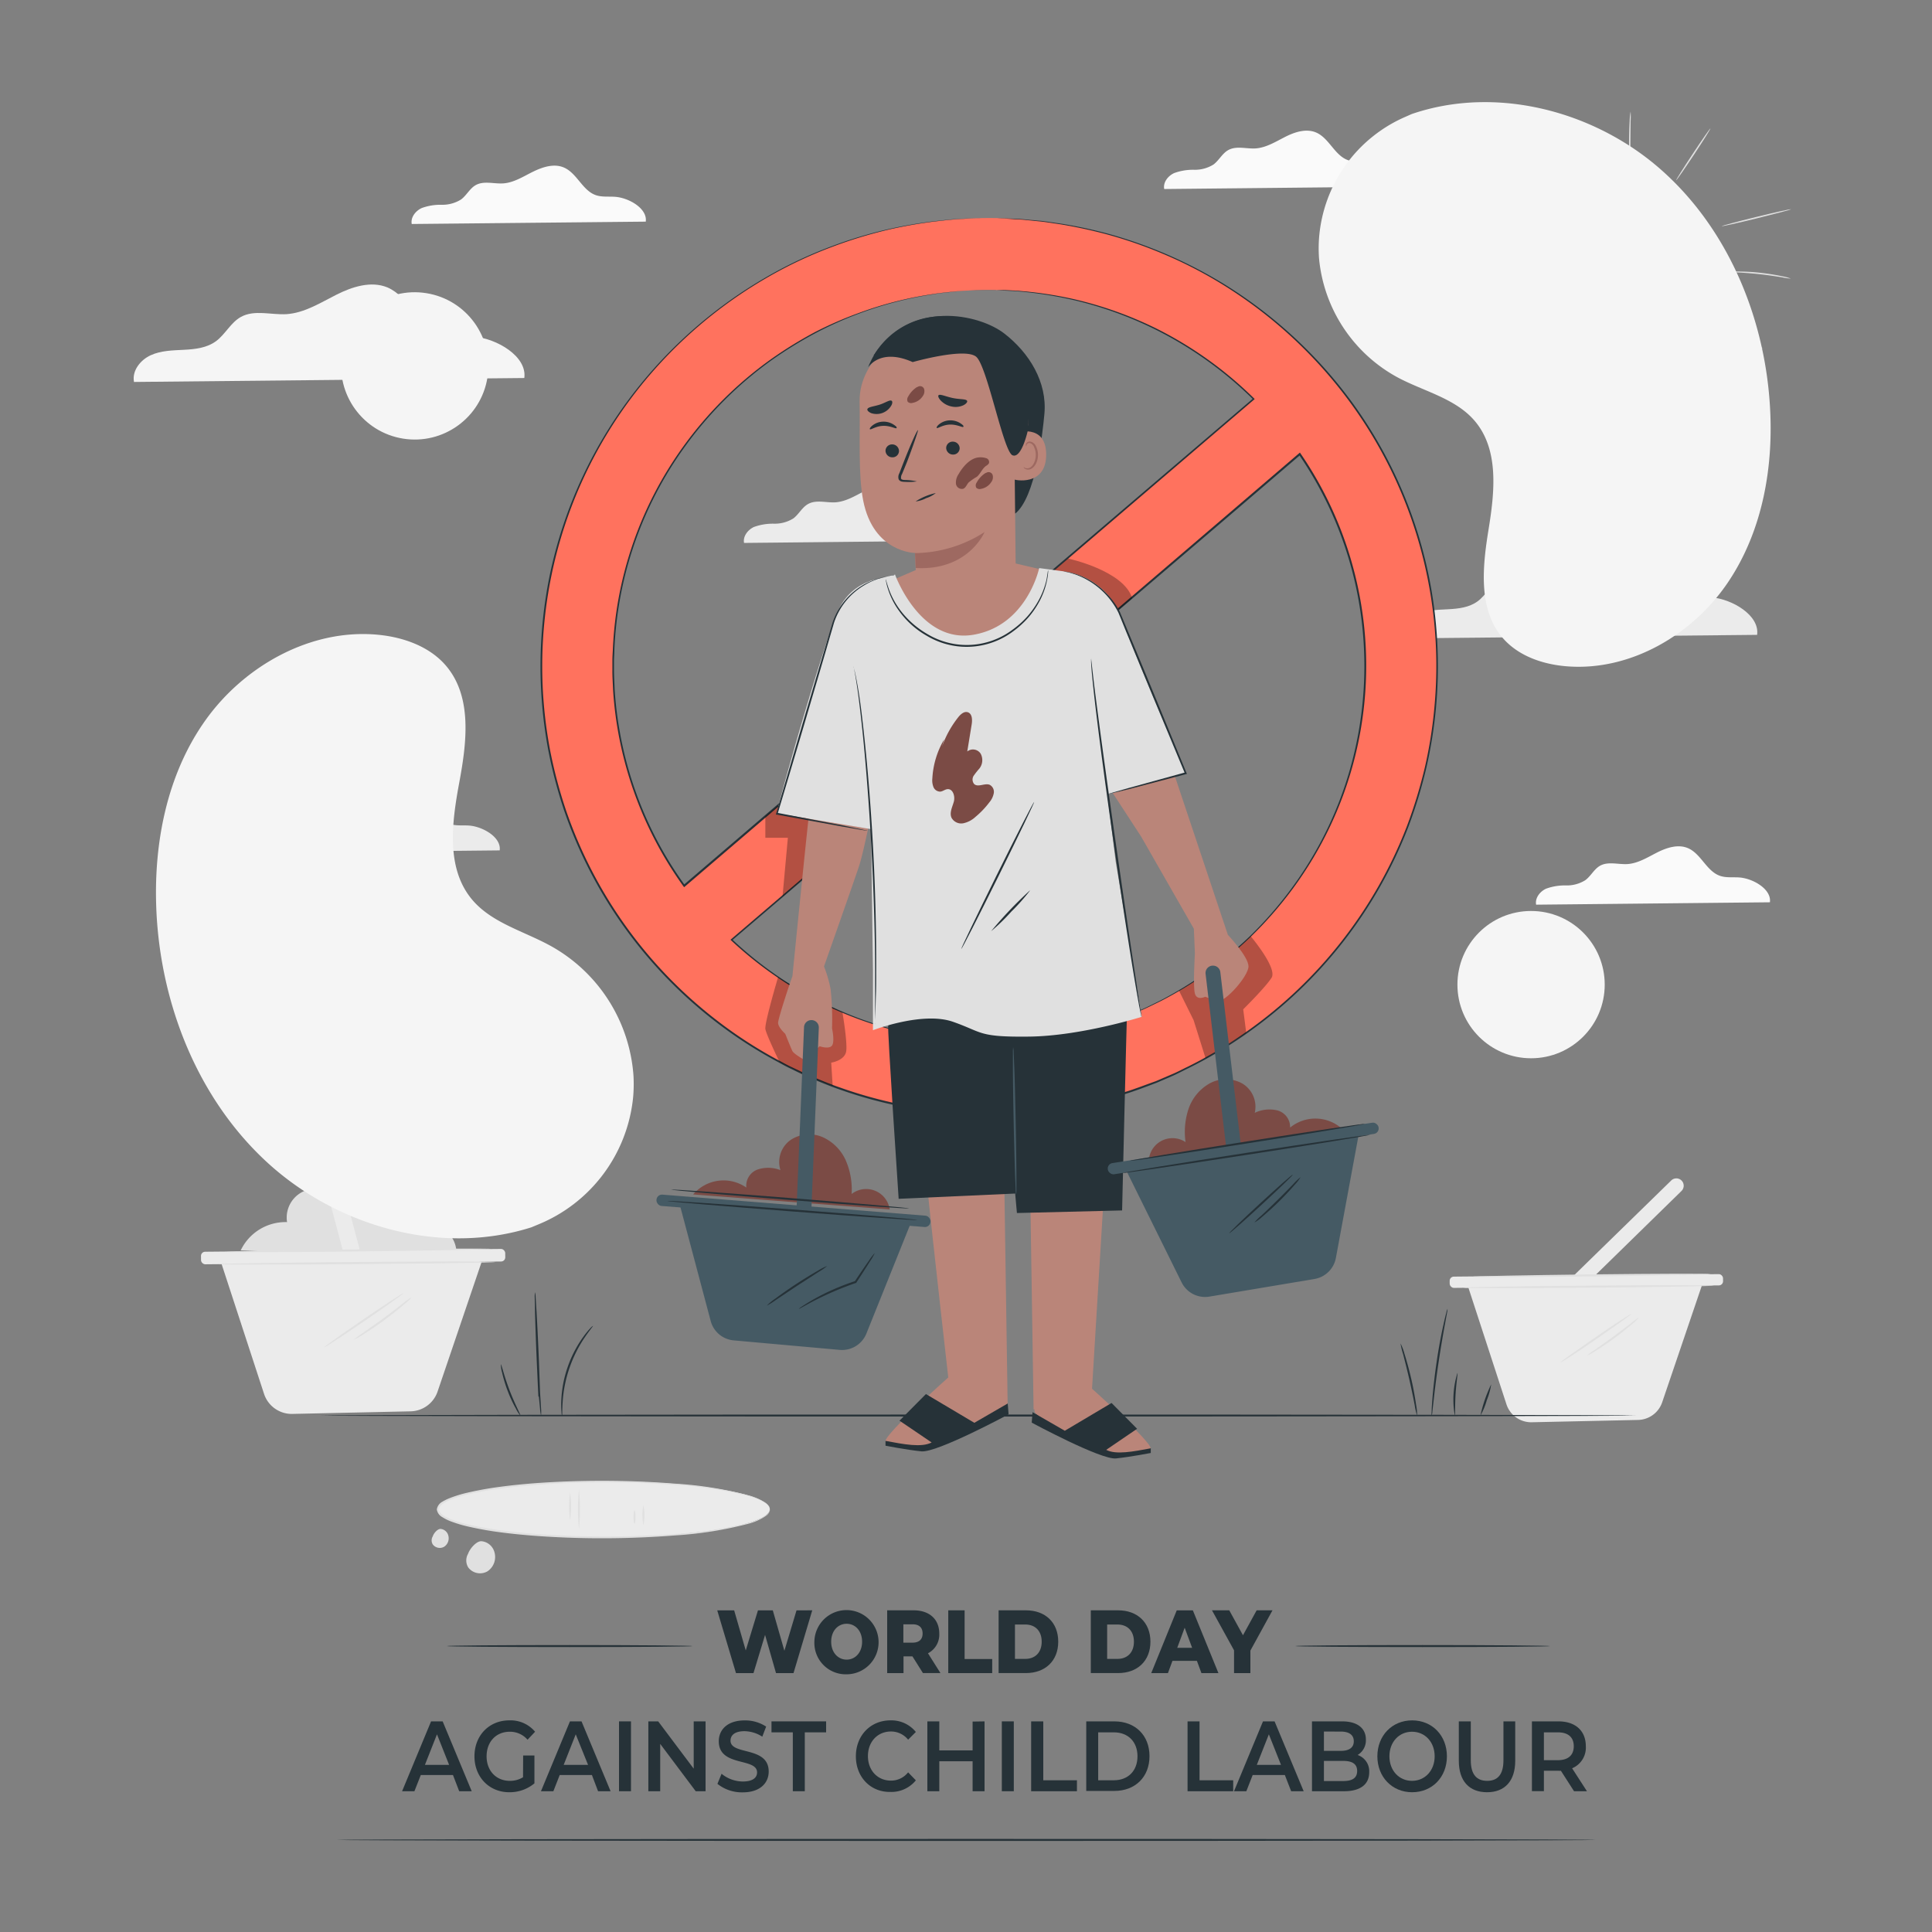 <svg xmlns="http://www.w3.org/2000/svg" viewBox="0 0 500 500"><rect x="0" y="0" width="500" height="500" fill="#808080" stroke="none"/><g id="background-complete"><circle cx="421.81" cy="69.87" r="18.45" style="fill:#ebebeb"></circle><path d="M419.19,111.13a72.76,72.76,0,0,1-.2-7.61,72.6,72.6,0,0,1,.2-7.61c.1,0,.19,3.4.19,7.61S419.29,111.13,419.19,111.13Z" style="fill:#e0e0e0"></path><path d="M408.55,91.62c.1,0-1.64,3.23-3.87,7.1s-4.12,7-4.21,6.9,1.64-3.23,3.87-7.1S408.46,91.56,408.55,91.62Z" style="fill:#e0e0e0"></path><path d="M397.64,84.82a40.08,40.08,0,0,1-4.31,3.68,41.8,41.8,0,0,1-4.55,3.37,41.32,41.32,0,0,1,4.31-3.68A44.18,44.18,0,0,1,397.64,84.82Z" style="fill:#e0e0e0"></path><path d="M437.59,103.63a11.21,11.21,0,0,1-.48-1.87c-.27-1.16-.65-2.76-1.12-4.52s-.95-3.33-1.3-4.46a11.65,11.65,0,0,1-.52-1.87,8.4,8.4,0,0,1,.78,1.78c.42,1.12.94,2.69,1.42,4.45s.81,3.38,1,4.56A8.88,8.88,0,0,1,437.59,103.63Z" style="fill:#e0e0e0"></path><path d="M456.31,90.35a64.43,64.43,0,0,1-5.46-4.51,65.35,65.35,0,0,1-5.2-4.8,62.63,62.63,0,0,1,5.46,4.51A65.35,65.35,0,0,1,456.31,90.35Z" style="fill:#e0e0e0"></path><path d="M463.47,72.1a14.18,14.18,0,0,1-2.22-.32c-1.37-.22-3.26-.52-5.36-.76s-4-.38-5.38-.47a14.93,14.93,0,0,1-2.24-.19,11.09,11.09,0,0,1,2.25-.08,50.8,50.8,0,0,1,5.42.36c2.11.24,4,.58,5.36.87A11,11,0,0,1,463.47,72.1Z" style="fill:#e0e0e0"></path><path d="M463.5,54.16c0,.1-4,1.16-8.92,2.37s-9,2.1-9,2,4-1.17,8.92-2.38S463.47,54.05,463.5,54.16Z" style="fill:#e0e0e0"></path><path d="M442.65,33.25c.09.06-1.82,3.11-4.27,6.81s-4.5,6.65-4.59,6.59,1.82-3.1,4.27-6.81S442.56,33.19,442.65,33.25Z" style="fill:#e0e0e0"></path><path d="M422,28.88a18.2,18.2,0,0,1,0,2.53c0,1.57-.05,3.72-.05,6.11s0,4.54.07,6.1a20.4,20.4,0,0,1,0,2.53,15.11,15.11,0,0,1-.26-2.52c-.09-1.56-.17-3.72-.17-6.11s.07-4.55.16-6.12A14.77,14.77,0,0,1,422,28.88Z" style="fill:#e0e0e0"></path><path d="M406.29,48.4c-.09.05-2-3-4.34-6.73s-4.1-6.88-4-6.94,2,3,4.34,6.73S406.38,48.34,406.29,48.4Z" style="fill:#e0e0e0"></path><path d="M396.93,56.35a9.38,9.38,0,0,1-2-.31c-1.2-.25-2.85-.65-4.64-1.18s-3.4-1.09-4.54-1.53a9.13,9.13,0,0,1-1.82-.8,11.35,11.35,0,0,1,1.91.54c1.16.38,2.77.89,4.56,1.41s3.41,1,4.59,1.29A11.66,11.66,0,0,1,396.93,56.35Z" style="fill:#e0e0e0"></path><path d="M392.84,70.53a48.74,48.74,0,0,1-5.89.76,45,45,0,0,1-5.92.37,46.11,46.11,0,0,1,5.88-.76A45.16,45.16,0,0,1,392.84,70.53Z" style="fill:#e0e0e0"></path><path d="M440.44,332.7l-10.26,30.19a6.75,6.75,0,0,1-6.26,4.59l-27.48.6a6.75,6.75,0,0,1-6.58-4.67L380,333.18S427.36,330,440.44,332.7Z" style="fill:#ebebeb"></path><path d="M399.13,338.08l2.57,2.86,33.41-32.66a1.91,1.91,0,0,0,.14-2.69l0,0a1.9,1.9,0,0,0-2.68-.14Z" style="fill:#ebebeb"></path><rect x="375.18" y="330.03" width="70.75" height="2.92" rx="1.08" transform="translate(824.21 659.13) rotate(179.46)" style="fill:#ebebeb"></rect><path d="M378.71,333.26c0-.15,14.5-.39,32.39-.54s32.41-.15,32.41,0-14.5.38-32.4.53S378.71,333.4,378.71,333.26Z" style="fill:#e0e0e0"></path><path d="M381,330.42c0-.14,13.8-.41,30.83-.61s30.84-.23,30.85-.08-13.81.41-30.84.6S381,330.57,381,330.42Z" style="fill:#e0e0e0"></path><path d="M422.26,340c.08.12-4,3-9.07,6.52s-9.28,6.21-9.37,6.09,4-3,9.08-6.52S422.18,339.87,422.26,340Z" style="fill:#e0e0e0"></path><path d="M424.17,340.94a10.24,10.24,0,0,1-1.76,1.71c-1.15,1-2.77,2.32-4.64,3.69s-3.62,2.53-4.91,3.32a10.48,10.48,0,0,1-2.16,1.17,12.71,12.71,0,0,1,2-1.48c1.24-.86,2.94-2.06,4.8-3.43s3.51-2.63,4.71-3.55A12.43,12.43,0,0,1,424.17,340.94Z" style="fill:#e0e0e0"></path><path d="M62.29,323.61a12.85,12.85,0,0,1,12-7.33,7.47,7.47,0,0,1,11.13-7.63,7.21,7.21,0,0,1,14.08,1.89,6.07,6.07,0,0,1,9.35,6.54,7.44,7.44,0,0,1,9.09,8.9" style="fill:#e0e0e0"></path><path d="M124.66,326.54l-11.42,33.61a7.54,7.54,0,0,1-7,5.1l-30.58.67a7.54,7.54,0,0,1-7.33-5.2l-11-33.65S110.1,323.52,124.66,326.54Z" style="fill:#ebebeb"></path><path d="M92.61,338.23l4.18-.93L83.43,287.05a2.11,2.11,0,0,0-2.53-1.6h0A2.12,2.12,0,0,0,79.25,288Z" style="fill:#ebebeb"></path><rect x="52.03" y="323.57" width="78.74" height="3.25" rx="1.08" transform="translate(185.85 649.53) rotate(179.46)" style="fill:#ebebeb"></rect><path d="M56,327.16c0-.14,16.15-.4,36.06-.56s36.06-.19,36.06,0-16.14.39-36.06.56S56,327.3,56,327.16Z" style="fill:#e0e0e0"></path><path d="M58.51,324c0-.15,15.37-.44,34.32-.65s34.32-.27,34.33-.13-15.36.44-34.32.65S58.52,324.15,58.51,324Z" style="fill:#e0e0e0"></path><path d="M104.43,334.66c.08.11-4.45,3.35-10.12,7.23s-10.32,6.92-10.4,6.8,4.44-3.35,10.11-7.23S104.34,334.54,104.43,334.66Z" style="fill:#e0e0e0"></path><path d="M106.55,335.71a11.9,11.9,0,0,1-2,1.89c-1.27,1.11-3.08,2.58-5.16,4.1s-4,2.82-5.46,3.7a13,13,0,0,1-2.39,1.32,16.61,16.61,0,0,1,2.19-1.63c1.38-1,3.28-2.29,5.35-3.81s3.91-2.93,5.24-4A16.55,16.55,0,0,1,106.55,335.71Z" style="fill:#e0e0e0"></path><ellipse cx="156.26" cy="390.59" rx="42.97" ry="7.23" style="fill:#ebebeb"></ellipse><path d="M199.23,390.59s0-.16-.12-.44a2.59,2.59,0,0,0-.84-1,15,15,0,0,0-4.72-2,101.78,101.78,0,0,0-18.85-2.86,248.4,248.4,0,0,0-28.31-.45c-5.32.23-10.91.61-16.65,1.37a83.9,83.9,0,0,0-8.69,1.55,32.16,32.16,0,0,0-4.29,1.31,12.45,12.45,0,0,0-2,1,2.26,2.26,0,0,0-1.2,1.56,2.29,2.29,0,0,0,1.2,1.57,12.34,12.34,0,0,0,2,1,34.71,34.71,0,0,0,4.29,1.31c2.91.69,5.82,1.16,8.69,1.55,5.75.76,11.34,1.14,16.66,1.37a248.36,248.36,0,0,0,28.31-.45,102.65,102.65,0,0,0,18.85-2.86,15,15,0,0,0,4.72-2,2.54,2.54,0,0,0,.84-1c.1-.28.1-.44.12-.44a1.23,1.23,0,0,1-.07.46,2.53,2.53,0,0,1-.82,1.08,14.45,14.45,0,0,1-4.73,2.14,98.87,98.87,0,0,1-18.88,3,242.37,242.37,0,0,1-28.35.56c-5.34-.22-10.94-.59-16.71-1.34a88.36,88.36,0,0,1-8.75-1.56,34.66,34.66,0,0,1-4.36-1.33,12,12,0,0,1-2.09-1.05,2.71,2.71,0,0,1-1.43-2,2.76,2.76,0,0,1,1.43-2,12.72,12.72,0,0,1,2.09-1,31.77,31.77,0,0,1,4.37-1.33,88.69,88.69,0,0,1,8.74-1.56c5.77-.76,11.37-1.13,16.71-1.34a242.37,242.37,0,0,1,28.35.56,97.81,97.81,0,0,1,18.87,3,14.42,14.42,0,0,1,4.74,2.14,2.53,2.53,0,0,1,.82,1.08A1.19,1.19,0,0,1,199.23,390.59Z" style="fill:#e0e0e0"></path><path d="M147.54,393.37a24.3,24.3,0,0,1,0-7.09,24.3,24.3,0,0,1,0,7.09Z" style="fill:#e0e0e0"></path><path d="M149.84,395.67a49.76,49.76,0,0,1,0-10.16,49.76,49.76,0,0,1,0,10.16Z" style="fill:#e0e0e0"></path><path d="M164.22,394.33c-.14,0-.26-.77-.26-1.72s.12-1.73.26-1.73.26.77.26,1.73S164.36,394.33,164.22,394.33Z" style="fill:#e0e0e0"></path><path d="M166.52,394.72a13,13,0,0,1,0-5.18,13,13,0,0,1,0,5.18Z" style="fill:#e0e0e0"></path><path d="M114,395.68c-.72,0-1.7,1-2,1.93a2,2,0,0,0,0,2.08,2.26,2.26,0,0,0,3,.57,2.63,2.63,0,0,0,1-2.94A2.27,2.27,0,0,0,114,395.68Z" style="fill:#e0e0e0"></path><path d="M124.55,398.86c-1.22,0-2.88,1.77-3.43,3.29a3.44,3.44,0,0,0,.08,3.53,3.83,3.83,0,0,0,5,.95,4.46,4.46,0,0,0,1.74-5A3.84,3.84,0,0,0,124.55,398.86Z" style="fill:#e0e0e0"></path><path d="M167.12,57.36c.47-3.37-4.28-6.13-7.85-6.42-1.7-.14-3.47.12-5.08-.44-3.49-1.22-4.88-5.73-8.29-7.16-2.55-1.08-5.48-.12-8,1.12s-4.91,2.81-7.67,3c-2.4.16-5-.73-7.1.44-1.57.87-2.38,2.68-3.83,3.74a9.17,9.17,0,0,1-5,1.36,13.93,13.93,0,0,0-5.15.84c-1.6.73-2.92,2.41-2.59,4.13Z" style="fill:#fafafa"></path><path d="M361.8,48.3c.47-3.36-4.28-6.13-7.85-6.41-1.7-.14-3.46.12-5.08-.44-3.49-1.22-4.88-5.73-8.29-7.17-2.55-1.07-5.48-.12-7.95,1.13s-4.91,2.8-7.67,3c-2.39.15-5-.74-7.1.44-1.56.87-2.38,2.67-3.83,3.74a9.08,9.08,0,0,1-5,1.35,14.14,14.14,0,0,0-5.15.85c-1.6.72-2.92,2.41-2.58,4.13Z" style="fill:#fafafa"></path><path d="M458.05,233.51c.46-3.36-4.29-6.13-7.85-6.42-1.71-.13-3.47.13-5.08-.43-3.5-1.22-4.89-5.73-8.3-7.17-2.54-1.07-5.48-.12-7.95,1.13s-4.9,2.8-7.66,3c-2.4.15-5-.74-7.11.43-1.56.88-2.38,2.68-3.82,3.74a9,9,0,0,1-5,1.36,14.14,14.14,0,0,0-5.15.84c-1.6.73-2.91,2.42-2.58,4.14Z" style="fill:#fafafa"></path><path d="M129.32,220.08c.46-3.36-4.29-6.13-7.85-6.42-1.7-.13-3.47.13-5.08-.43-3.49-1.22-4.89-5.73-8.3-7.17-2.54-1.07-5.47-.12-7.94,1.13s-4.91,2.8-7.67,3c-2.4.15-5-.74-7.11.43-1.56.88-2.38,2.68-3.82,3.74a9.08,9.08,0,0,1-5,1.36,14.19,14.19,0,0,0-5.16.84c-1.59.73-2.91,2.42-2.58,4.14Z" style="fill:#ebebeb"></path><path d="M253.07,139.89c.46-3.36-4.28-6.13-7.85-6.41-1.7-.14-3.47.12-5.08-.44-3.49-1.22-4.89-5.73-8.29-7.17-2.55-1.07-5.48-.12-7.95,1.13s-4.91,2.8-7.67,3c-2.4.15-5-.74-7.1.44-1.57.87-2.39,2.67-3.83,3.74a9.08,9.08,0,0,1-5,1.35,14.44,14.44,0,0,0-5.16.84c-1.59.73-2.91,2.42-2.58,4.14Z" style="fill:#ebebeb"></path><path d="M454.74,164.3c.7-5.09-6.49-9.28-11.9-9.72-2.57-.2-5.25.19-7.69-.66-5.29-1.84-7.4-8.68-12.56-10.85-3.86-1.63-8.3-.18-12,1.7s-7.43,4.25-11.61,4.52c-3.64.23-7.58-1.11-10.76.66-2.37,1.32-3.61,4.05-5.8,5.66s-4.92,1.91-7.57,2.06-5.4.17-7.81,1.27-4.41,3.66-3.91,6.27Z" style="fill:#ebebeb"></path><path d="M135.69,97.83c.77-5.62-7.15-10.24-13.11-10.72-2.84-.22-5.79.21-8.48-.73-5.83-2-8.16-9.56-13.84-12C96,72.63,91.11,74.22,87,76.3s-8.2,4.68-12.81,5c-4,.25-8.35-1.23-11.86.73-2.61,1.45-4,4.46-6.39,6.24s-5.42,2.11-8.35,2.26-5.94.19-8.6,1.41-4.87,4-4.31,6.91Z" style="fill:#f5f5f5"></path></g><g id="background-simple"><path d="M137.52,317.63l1.63-.68A39.8,39.8,0,0,0,163.85,284a38.32,38.32,0,0,0,.09-5.67A41.77,41.77,0,0,0,142.87,245c-7.09-4-15.62-6.06-20.78-12.29-6.7-8.1-5.15-19.88-3.24-30.15s3.43-22.05-3.31-30.13c-4.22-5.06-11-7.49-17.55-8.14-17.45-1.74-34.77,8-44.82,22.11s-13.5,32.11-12.69,49.42C41.61,260,51.2,284.4,69.25,300.92S114.17,325.05,137.52,317.63Z" style="fill:#f5f5f5"></path><path d="M365.33,29.52l-1.51.67A37.3,37.3,0,0,0,341.37,61.6a36.34,36.34,0,0,0,0,5.32,39.16,39.16,0,0,0,20.46,30.82c6.73,3.56,14.77,5.36,19.73,11.08,6.46,7.46,5.25,18.53,3.68,28.19s-2.75,20.75,3.74,28.18c4.07,4.65,10.43,6.79,16.62,7.26,16.4,1.26,32.43-8.19,41.55-21.67s12-30.39,10.85-46.6c-1.57-22.7-11.08-45.34-28.34-60.45S387.07,22.06,365.33,29.52Z" style="fill:#f5f5f5"></path><circle cx="396.24" cy="254.82" r="19.06" style="fill:#f5f5f5"></circle><circle cx="107.33" cy="94.69" r="19.06" transform="translate(-3.22 185.6) rotate(-80.85)" style="fill:#f5f5f5"></circle></g><g id="Floor"><path d="M423.3,366.34c0,.14-76.15.26-170.06.26s-170.08-.12-170.08-.26,76.13-.26,170.08-.26S423.3,366.19,423.3,366.34Z" style="fill:#263238"></path></g><g id="Texts"><path d="M210.21,416.75,205.36,433h-4.53L198,423.11,195,433h-4.53l-4.85-16.24H190l3,10.37,3.16-10.37H200l3,10.46,3.14-10.46Z" style="fill:#263238"></path><path d="M210.76,424.87a8.31,8.31,0,1,1,8.31,8.44A8.13,8.13,0,0,1,210.76,424.87Zm12.35,0c0-2.81-1.77-4.64-4-4.64s-4,1.83-4,4.64,1.78,4.64,4,4.64S223.11,427.68,223.11,424.87Z" style="fill:#263238"></path><path d="M236.14,428.67h-2.31V433H229.6V416.75h6.84c4.08,0,6.64,2.3,6.64,6a5.42,5.42,0,0,1-2.92,5.12l3.22,5.11h-4.53Zm0-8.3h-2.35v4.75h2.35c1.76,0,2.63-.88,2.63-2.36S237.94,420.37,236.18,420.37Z" style="fill:#263238"></path><path d="M245.41,416.75h4.23v12.6h7.14V433H245.41Z" style="fill:#263238"></path><path d="M258.44,416.75h7.07c5,0,8.36,3.13,8.36,8.12s-3.4,8.12-8.36,8.12h-7.07Zm6.9,12.57c2.55,0,4.25-1.64,4.25-4.45s-1.7-4.45-4.25-4.45h-2.67v8.9Z" style="fill:#263238"></path><path d="M282.3,416.75h7.08c4.95,0,8.35,3.13,8.35,8.12s-3.4,8.12-8.35,8.12H282.3Zm6.9,12.57c2.55,0,4.26-1.64,4.26-4.45s-1.71-4.45-4.26-4.45h-2.67v8.9Z" style="fill:#263238"></path><path d="M309.76,429.83h-6.33L302.26,433h-4.32l6.6-16.24h4.17L315.33,433h-4.4Zm-1.24-3.38-1.93-5.2-1.92,5.2Z" style="fill:#263238"></path><path d="M323.6,427.17V433h-4.23V427.1l-5.71-10.35h4.47l3.55,6.45,3.54-6.45h4.1Z" style="fill:#263238"></path><path d="M117.23,459.38H108.9l-1.65,4.19h-3.19l7.5-18.08h3l7.52,18.08h-3.24Zm-1-2.63-3.14-7.91-3.12,7.91Z" style="fill:#263238"></path><path d="M135.39,454.32h2.92v7.21a10,10,0,0,1-6.52,2.3c-5.16,0-9-3.9-9-9.3s3.81-9.3,9-9.3a8.28,8.28,0,0,1,6.69,2.94l-1.95,2.07a6,6,0,0,0-4.6-2.07c-3.55,0-6,2.61-6,6.36s2.49,6.35,6,6.35a6.36,6.36,0,0,0,3.43-.93Z" style="fill:#263238"></path><path d="M153.19,459.38h-8.34l-1.64,4.19H140l7.5-18.08h3l7.52,18.08h-3.24Zm-1-2.63L149,448.84l-3.12,7.91Z" style="fill:#263238"></path><path d="M160.2,445.49h3.1v18.08h-3.1Z" style="fill:#263238"></path><path d="M182.6,445.49v18.08h-2.55l-9.19-12.25v12.25h-3.07V445.49h2.55l9.19,12.24V445.49Z" style="fill:#263238"></path><path d="M185.67,461.66l1.07-2.61a8.78,8.78,0,0,0,5.5,2c2.59,0,3.69-1,3.69-2.35,0-3.9-9.91-1.35-9.91-8.06,0-2.92,2.15-5.4,6.72-5.4a9.93,9.93,0,0,1,5.54,1.6l-1,2.61a8.71,8.71,0,0,0-4.6-1.42c-2.57,0-3.62,1.08-3.62,2.45,0,3.85,9.88,1.34,9.88,8,0,2.9-2.16,5.38-6.73,5.38A10.17,10.17,0,0,1,185.67,461.66Z" style="fill:#263238"></path><path d="M205.18,448.33h-5.52v-2.84H213.8v2.84h-5.52v15.24h-3.1Z" style="fill:#263238"></path><path d="M221.5,454.53c0-5.4,3.81-9.3,8.93-9.3a8.14,8.14,0,0,1,6.59,3l-2,2a5.65,5.65,0,0,0-4.45-2.12c-3.45,0-5.95,2.64-5.95,6.36s2.5,6.35,5.95,6.35a5.6,5.6,0,0,0,4.45-2.14l2,2.07a8.15,8.15,0,0,1-6.61,3C225.31,463.83,221.5,459.93,221.5,454.53Z" style="fill:#263238"></path><path d="M254.8,445.49v18.08h-3.09v-7.75h-8.62v7.75H240V445.49h3.09V453h8.62v-7.46Z" style="fill:#263238"></path><path d="M259.27,445.49h3.1v18.08h-3.1Z" style="fill:#263238"></path><path d="M266.86,445.49H270v15.24h8.71v2.84H266.86Z" style="fill:#263238"></path><path d="M281.12,445.49h7.28c5.4,0,9.09,3.61,9.09,9s-3.69,9-9.09,9h-7.28Zm7.14,15.24c3.71,0,6.12-2.46,6.12-6.2s-2.41-6.2-6.12-6.2h-4.05v12.4Z" style="fill:#263238"></path><path d="M307.34,445.49h3.1v15.24h8.71v2.84H307.34Z" style="fill:#263238"></path><path d="M332.52,459.38h-8.33l-1.64,4.19h-3.19l7.5-18.08h3l7.53,18.08h-3.24Zm-1-2.63-3.14-7.91-3.12,7.91Z" style="fill:#263238"></path><path d="M354.35,458.66c0,3.1-2.24,4.91-6.53,4.91h-8.28V445.49h7.81c4,0,6.14,1.83,6.14,4.7a4.41,4.41,0,0,1-2.14,4A4.43,4.43,0,0,1,354.35,458.66Zm-11.72-10.54v5H347c2.15,0,3.36-.83,3.36-2.48s-1.21-2.51-3.36-2.51Zm8.6,10.2c0-1.8-1.26-2.6-3.6-2.6h-5v5.21h5C350,460.93,351.23,460.13,351.23,458.32Z" style="fill:#263238"></path><path d="M356.46,454.53c0-5.35,3.81-9.3,9-9.3s9,3.92,9,9.3-3.81,9.3-9,9.3S356.46,459.87,356.46,454.53Zm14.83,0c0-3.7-2.5-6.36-5.86-6.36s-5.85,2.66-5.85,6.36,2.5,6.35,5.85,6.35S371.29,458.22,371.29,454.53Z" style="fill:#263238"></path><path d="M377.54,455.69v-10.2h3.1v10.07c0,3.72,1.55,5.32,4.24,5.32s4.21-1.6,4.21-5.32V445.49h3.05v10.2c0,5.27-2.74,8.14-7.29,8.14S377.54,461,377.54,455.69Z" style="fill:#263238"></path><path d="M407.36,463.57l-3.4-5.3a4.57,4.57,0,0,1-.64,0h-3.76v5.27h-3.1V445.49h6.86c4.38,0,7.09,2.42,7.09,6.43a5.79,5.79,0,0,1-3.55,5.71l3.84,5.94Zm-4.18-15.24h-3.62v7.2h3.62c2.71,0,4.11-1.34,4.11-3.61S405.89,448.33,403.18,448.33Z" style="fill:#263238"></path><path d="M179.28,426c0,.15-14.25.26-31.83.26s-31.84-.11-31.84-.26,14.25-.26,31.84-.26S179.28,425.87,179.28,426Z" style="fill:#263238"></path><path d="M401.17,426c0,.15-14.79.26-33,.26s-33-.11-33-.26,14.79-.26,33-.26S401.17,425.87,401.17,426Z" style="fill:#263238"></path><path d="M412.94,476.17c0,.14-73,.26-162.93.26s-162.95-.12-162.95-.26,72.94-.26,163-.26S412.94,476,412.94,476.17Z" style="fill:#263238"></path></g><g id="Symbol"><path d="M258.11,56.45a115.94,115.94,0,1,0,113.81,118A116.08,116.08,0,0,0,258.11,56.45Zm-.34,18.61a97,97,0,0,1,66.68,28.19l-147.39,126A97.28,97.28,0,0,1,257.77,75.06Zm-3.53,194.62a96.91,96.91,0,0,1-64.9-26.46l147-125.68a97.28,97.28,0,0,1-82.13,152.14Z" style="fill:#FF725E"></path><path d="M258.11,56.45a115.94,115.94,0,1,0,113.81,118A116.08,116.08,0,0,0,258.11,56.45Zm-.34,18.61a97,97,0,0,1,66.68,28.19l-147.39,126A97.28,97.28,0,0,1,257.77,75.06Zm-3.53,194.62a96.91,96.91,0,0,1-64.9-26.46l147-125.68a97.28,97.28,0,0,1-82.13,152.14Z" style="fill:none"></path><path d="M254.24,269.68l1.07,0,3.16,0c1.38,0,3.1-.17,5.13-.28,1-.06,2.1-.22,3.26-.34s2.41-.25,3.71-.49a94.76,94.76,0,0,0,18.67-4.81l2.7-1c.9-.36,1.81-.77,2.74-1.17,1.87-.76,3.71-1.73,5.64-2.67a100.78,100.78,0,0,0,11.6-7.07,104.35,104.35,0,0,0,11.54-9.55,100.48,100.48,0,0,0,10.69-12.27,96.63,96.63,0,0,0,15.61-32.34A97.62,97.62,0,0,0,352,157.77a96.47,96.47,0,0,0-15.81-40.08l.38,0-19.85,17L189.46,243.36v-.27a97.37,97.37,0,0,0,45.72,24.25,106.14,106.14,0,0,0,14.08,2.07l3.7.19,1.27.08-1.27,0c-.83,0-2.08-.06-3.7-.15a100.4,100.4,0,0,1-14.13-2,97.76,97.76,0,0,1-21.32-7.32,98.76,98.76,0,0,1-24.61-16.86l-.15-.14.16-.14L316.35,134.31l19.85-17,.22-.18.16.23a96.91,96.91,0,0,1,15.88,40.3,97.07,97.07,0,0,1-18,72.48,99.81,99.81,0,0,1-10.77,12.3,104,104,0,0,1-11.6,9.57,99.84,99.84,0,0,1-11.66,7.06c-1.94.93-3.79,1.9-5.67,2.66-.93.39-1.84.8-2.75,1.17l-2.7,1a94.3,94.3,0,0,1-18.74,4.75c-1.31.23-2.55.35-3.72.47s-2.26.27-3.27.31c-2,.1-3.75.25-5.14.24h-3.16C254.6,269.7,254.24,269.68,254.24,269.68Z" style="fill:#263238"></path><path d="M257.77,75.06l-1.09,0-3.19,0c-1.4,0-3.14.18-5.19.29-1,.07-2.13.23-3.3.35l-1.83.2c-.62.08-1.26.2-1.92.31a95,95,0,0,0-18.88,4.93,97.37,97.37,0,0,0-11.18,5,106.06,106.06,0,0,0-11.7,7.22,98.43,98.43,0,0,0-22.28,22.29A96.54,96.54,0,0,0,159,168.23c0,.84-.07,1.69-.1,2.54v2.57c0,1.71.12,3.43.18,5.16a95.43,95.43,0,0,0,1.24,10.42,96.76,96.76,0,0,0,16.91,40.16l-.38,0,20-17.12L324.33,103.1v.28a98.92,98.92,0,0,0-25-17.95,97.74,97.74,0,0,0-21.89-7.87,105,105,0,0,0-14.57-2.21l-3.83-.2-1.3-.09s.44,0,1.3,0,2.16.06,3.84.15a102.22,102.22,0,0,1,14.6,2.11,97.93,97.93,0,0,1,22,7.81,98.93,98.93,0,0,1,25.09,18l.14.15-.15.13L197.26,212.32l-20,17.11-.21.18-.17-.22a97.65,97.65,0,0,1-18.22-50.86c-.06-1.74-.2-3.47-.17-5.19,0-.86,0-1.72,0-2.57s.07-1.71.11-2.56a96.86,96.86,0,0,1,18.31-52.76,98.76,98.76,0,0,1,22.42-22.34A107.36,107.36,0,0,1,211,85.9,99.21,99.21,0,0,1,222.27,81a94.59,94.59,0,0,1,18.95-4.86c.66-.1,1.3-.22,1.93-.29l1.83-.2c1.18-.11,2.28-.26,3.31-.32,2.05-.1,3.79-.24,5.2-.24h4.28Z" style="fill:#263238"></path><path d="M258.11,56.45s.63,0,1.87.06l2.32.09c.92,0,2,.07,3.2.2l4.05.37c1.49.17,3.1.43,4.86.68a118.81,118.81,0,0,1,12,2.54,116.72,116.72,0,0,1,30.72,13.34,117.62,117.62,0,0,1,32.5,30A115.92,115.92,0,0,1,370.51,153a117.3,117.3,0,0,1-1.32,45.49A122.76,122.76,0,0,1,364.48,214,116.67,116.67,0,0,1,323,267.22a114.5,114.5,0,0,1-15.41,9.21c-1.37.65-2.7,1.38-4.1,2l-4.18,1.8c-2.85,1.07-5.7,2.18-8.64,3.06a112.77,112.77,0,0,1-18.05,4.11,115.38,115.38,0,0,1-37.39-.67,113.8,113.8,0,0,1-17.89-4.76c-2.91-1-5.72-2.2-8.53-3.37l-4.11-2c-1.39-.63-2.69-1.41-4-2.1a115.29,115.29,0,0,1-15.07-9.76A116.78,116.78,0,0,1,146.08,210a123.23,123.23,0,0,1-4.14-15.61,117.72,117.72,0,0,1,.33-45.52A115.9,115.9,0,0,1,165,100.41a117.79,117.79,0,0,1,33.57-28.84A111.56,111.56,0,0,1,215,63.82a113.31,113.31,0,0,1,14.67-4.46,120.75,120.75,0,0,1,12.06-2.11c1.77-.18,3.39-.38,4.89-.5l4.06-.22c1.21-.09,2.28-.09,3.2-.08h4.2s-.64,0-1.88,0l-2.32,0c-.92,0-2,0-3.2.11l-4.05.25c-1.49.13-3.12.34-4.88.53a120.81,120.81,0,0,0-12,2.14,117.2,117.2,0,0,0-14.63,4.5,111.36,111.36,0,0,0-16.45,7.78,117.38,117.38,0,0,0-33.42,28.81A115.63,115.63,0,0,0,142.7,149a116.79,116.79,0,0,0-.3,45.34,121.79,121.79,0,0,0,4.14,15.54,116.31,116.31,0,0,0,39.38,54.5,114.37,114.37,0,0,0,15,9.72c1.33.69,2.63,1.46,4,2.09l4.1,1.94c2.8,1.17,5.59,2.38,8.49,3.36a113.88,113.88,0,0,0,17.81,4.74,115.14,115.14,0,0,0,37.23.67,111.68,111.68,0,0,0,18-4.1c2.93-.87,5.77-2,8.6-3l4.17-1.79c1.4-.58,2.72-1.31,4.08-1.95a113.84,113.84,0,0,0,15.34-9.16,116.3,116.3,0,0,0,41.33-53,125.09,125.09,0,0,0,4.7-15.38,116,116,0,0,0,2.45-15.46,114.69,114.69,0,0,0-1.11-29.86A115.54,115.54,0,0,0,349.31,104,117.38,117.38,0,0,0,317,74a111.71,111.71,0,0,0-16.16-8.37,114.82,114.82,0,0,0-14.46-5c-4.45-1.18-8.45-2-11.95-2.58-1.76-.25-3.37-.52-4.86-.7l-4-.4c-1.21-.14-2.27-.18-3.19-.22L260,56.56C258.74,56.5,258.11,56.45,258.11,56.45Z" style="fill:#263238"></path><g style="opacity:0.3"><path d="M276.39,144.54s14.42,3.09,16.62,10.27l-8.31,7.11L267.65,152Z"></path></g><g style="opacity:0.3"><polygon points="198.07 211.28 198.07 216.81 203.9 216.81 202.52 231.96 213.19 222.84 213.19 210.7 202.3 207.66 198.07 211.28"></polygon></g><g style="opacity:0.3"><path d="M323.66,242.27s7,8.28,5.42,10.77-7.34,8.17-7.34,8.17l.78,6.06L312,273.87l-3.1-9.86-3.78-7.63A98.34,98.34,0,0,0,323.66,242.27Z"></path></g><g style="opacity:0.3"><path d="M201.37,252.88s-3.55,11.93-3.29,13.44,3.65,8.49,3.65,8.49a144.74,144.74,0,0,0,13.76,6.2l-.37-6s3.63-.53,3.9-3.1-1-9.91-1-9.91S207.66,256.83,201.37,252.88Z"></path></g></g><g id="Plants"><path d="M362.46,347.67a14,14,0,0,1,1,2.64c.53,1.66,1.18,4,1.78,6.58s1,5,1.25,6.7a13.34,13.34,0,0,1,.25,2.81,18.57,18.57,0,0,1-.62-2.75c-.33-1.71-.8-4.06-1.39-6.65s-1.18-4.9-1.62-6.59A17.47,17.47,0,0,1,362.46,347.67Z" style="fill:#263238"></path><path d="M374.62,338.73a5,5,0,0,1-.14,1.09l-.54,2.95c-.46,2.49-1.06,5.94-1.63,9.75s-1,7.3-1.27,9.81c-.14,1.17-.25,2.16-.34,3a4.48,4.48,0,0,1-.19,1.09,4.78,4.78,0,0,1,0-1.11c0-.7.07-1.73.17-3,.19-2.53.56-6,1.12-9.85s1.23-7.27,1.79-9.75c.27-1.24.51-2.24.7-2.92A4.29,4.29,0,0,1,374.62,338.73Z" style="fill:#263238"></path><path d="M134.68,366.34a7.84,7.84,0,0,1-1.15-1.76A33.45,33.45,0,0,1,131.4,360a34.8,34.8,0,0,1-1.47-4.84,7,7,0,0,1-.3-2.08c.15,0,.85,3.08,2.25,6.74S134.82,366.26,134.68,366.34Z" style="fill:#263238"></path><path d="M138.47,334.42a7.08,7.08,0,0,1,.16,1.4c.06,1,.14,2.27.24,3.8.18,3.21.4,7.65.6,12.56.12,3.35.24,6.49.34,9.16l-.44,0q0-.94-.06-1.8l.41,0c.12,2,.23,3.68.31,5a11.86,11.86,0,0,1,0,1.85,10.59,10.59,0,0,1-.27-1.83c-.12-1.28-.29-2.95-.49-4.94l.41,0q0,.85.09,1.8l-.44,0c-.13-2.67-.27-5.81-.42-9.16-.21-4.9-.36-9.35-.45-12.56,0-1.54-.05-2.82-.07-3.82A6.73,6.73,0,0,1,138.47,334.42Z" style="fill:#263238"></path><path d="M153.47,343.12c.07.06-.87,1.13-2.14,3a33.7,33.7,0,0,0-5.71,16.63c-.16,2.28-.07,3.7-.16,3.7a3.32,3.32,0,0,1-.15-1,21.77,21.77,0,0,1-.06-2.72,30,30,0,0,1,1.63-8.85,30.41,30.41,0,0,1,4.14-8,23.35,23.35,0,0,1,1.73-2.12A4,4,0,0,1,153.47,343.12Z" style="fill:#263238"></path><path d="M377.18,355.35c.15,0-.3,2.46-.48,5.48s-.06,5.49-.2,5.51a23.24,23.24,0,0,1,.68-11Z" style="fill:#263238"></path><path d="M385.92,358.26a18.25,18.25,0,0,1-1.14,4.11,17.16,17.16,0,0,1-1.63,3.94,35.06,35.06,0,0,1,2.77-8.05Z" style="fill:#263238"></path></g><g id="Character"><path d="M179.39,309.12a10.33,10.33,0,0,1,13.76-1.78,4.47,4.47,0,0,1,2.94-4.68,8.71,8.71,0,0,1,5.89.17,7,7,0,0,1,2.57-7.77,8.77,8.77,0,0,1,8.38-.76,11.91,11.91,0,0,1,6,6.12,18.87,18.87,0,0,1,1.47,8.58,6.15,6.15,0,0,1,9.85,4" style="fill:#7b4b45"></path><path d="M240.08,307.84c0,1.69,6.44,58.5,6.44,58.5l14.28-1.48-.88-58.18Z" style="fill:#ba8579"></path><polygon points="266.65 310.25 267.49 364.75 282.27 365.12 285.61 310.11 266.65 310.25" style="fill:#ba8579"></polygon><path d="M229.87,265.35c-.31.09,2.7,44.9,2.7,44.9l30.61-1.38V268.29L257.43,252Z" style="fill:#263238"></path><path d="M291.69,261.91c-.11.94-1.29,51.35-1.29,51.35l-27.22.67-4.83-53.4,17.95-2.76S291.94,259.69,291.69,261.91Z" style="fill:#263238"></path><path d="M303.34,198.73l14.43,43.2s5.34,5.65,5.34,8.17-6.15,9.46-8,8.93-3.2-1.07-3.2-1.07-2.14,1.07-2.67-.8,0-10.42,0-10.42l-.27-6.39-13.62-23.8-8.24-12.65Z" style="fill:#ba8579"></path><path d="M205.07,252.71c-.19.29-3.7,10.81-3.7,12s1.85,2.84,1.85,2.84,1.47,3.7,1.85,4.46,3.06,2.27,3.06,2.27l4-3.51s2.45.86,3.2-.19,0-4.45,0-4.45a72.92,72.92,0,0,0-.37-10.14,32.59,32.59,0,0,0-1.71-5.88s8.06-22.84,9.1-26.06S225,212.81,225,212.81s-15.35-3-15.56-2.44S205.07,252.71,205.07,252.71Z" style="fill:#ba8579"></path><path d="M232,149.68l5-2.15,25.86-1.7,7.52,1.77L265.22,163l-15.9,7.84s-11.5-3.65-11.82-4.08S232,149.68,232,149.68Z" style="fill:#ba8579"></path><path d="M270.29,107.12c.76-8.18-3.88-15.78-10.38-20.81s-24.23-9-33.82,5.67l31.16,22.08c5.64-.41,3.13,14.41,5.46,18.89C268,128.69,269.8,112.48,270.29,107.12Z" style="fill:#263238"></path><path d="M262.86,146.7l-.37-34.62,3.59-2c-.09-10.49-6.5-26.32-23.89-25-8.17-.56-19.9,7.78-19.72,18.81.16,9.09-.4,18.91.92,25.64,2.65,13.53,13.41,13.57,13.41,13.57l.73,16.64,22.8-.38Z" style="fill:#ba8579"></path><path d="M229.17,116.65a1.74,1.74,0,0,0,1.75,1.7,1.66,1.66,0,0,0,1.74-1.64,1.75,1.75,0,0,0-1.75-1.7A1.68,1.68,0,0,0,229.17,116.65Z" style="fill:#263238"></path><path d="M225.14,111.08c.22.22,1.51-.8,3.39-.87s3.29.83,3.48.59-.14-.51-.75-.92a4.74,4.74,0,0,0-2.8-.75,4.56,4.56,0,0,0-2.69,1C225.21,110.57,225,111,225.14,111.08Z" style="fill:#263238"></path><path d="M244.87,115.94a1.76,1.76,0,0,0,1.75,1.7,1.66,1.66,0,0,0,1.74-1.64,1.75,1.75,0,0,0-1.74-1.7A1.67,1.67,0,0,0,244.87,115.94Z" style="fill:#263238"></path><path d="M242.43,110.75c.23.22,1.51-.81,3.39-.87s3.29.82,3.48.59-.13-.51-.75-.93a4.81,4.81,0,0,0-2.8-.75,4.63,4.63,0,0,0-2.69,1C242.5,110.23,242.32,110.65,242.43,110.75Z" style="fill:#263238"></path><path d="M237.28,124.59a15.08,15.08,0,0,0-3.08-.37c-.48,0-.93-.1-1-.37a1.86,1.86,0,0,1,.27-1.22c.41-1,.83-2,1.28-3.13s2.82-7.57,2.83-8.19c-.22-.06-1.83,3.51-3.6,8-.43,1.1-.83,2.14-1.22,3.15a2,2,0,0,0-.18,1.6,1.16,1.16,0,0,0,.82.57,3.5,3.5,0,0,0,.81.07A14.51,14.51,0,0,0,237.28,124.59Z" style="fill:#263238"></path><path d="M236.8,143.14a33.88,33.88,0,0,0,18-5.44S250.63,147.76,237,147Z" style="fill:#9e6961"></path><path d="M250.31,103.81c-.14-.61-1.8-.4-3.72-.8s-3.45-1.18-3.74-.66c-.12.25.12.82.73,1.43a5.35,5.35,0,0,0,2.72,1.43,4.82,4.82,0,0,0,3-.32C250,104.55,250.36,104.09,250.31,103.81Z" style="fill:#263238"></path><path d="M230.78,103.74c-.49-.38-1.63.52-3.18,1s-3,.58-3.13,1.18c-.06.29.3.7,1,1a4.4,4.4,0,0,0,5.08-1.78C231,104.48,231,103.93,230.78,103.74Z" style="fill:#263238"></path><path d="M262.49,112.08c.2-.1,8.28-2.72,8.26,5.6s-8.37,6.58-8.39,6.34S262.49,112.08,262.49,112.08Z" style="fill:#ba8579"></path><path d="M264.91,120.88s.15.1.39.21a1.47,1.47,0,0,0,1.09,0c.88-.32,1.62-1.71,1.66-3.21a4.66,4.66,0,0,0-.4-2.08,1.67,1.67,0,0,0-1.08-1.12.75.75,0,0,0-.86.4c-.11.23-.06.4-.1.41s-.18-.14-.11-.48a.87.87,0,0,1,.33-.52,1.07,1.07,0,0,1,.8-.21,2,2,0,0,1,1.51,1.29,4.85,4.85,0,0,1,.49,2.32c-.05,1.68-.92,3.25-2.12,3.59a1.57,1.57,0,0,1-1.32-.22C264.93,121.08,264.89,120.89,264.91,120.88Z" style="fill:#9e6961"></path><path d="M224.8,94.71c-.68,1.71,1.94-5.21,11.4-1,0,0,13.59-3.87,16.46-1.36s7,24.52,9.38,25.48,4-6.57,4-6.57h0s1.06-7.77-3.12-17.75C259.53,85.35,251.86,82,244.4,81.86A20.47,20.47,0,0,0,225.12,94C225,94.19,224.91,94.45,224.8,94.71Z" style="fill:#263238"></path><path d="M242.18,127.6a7.89,7.89,0,0,1-2.51,1.33,7.64,7.64,0,0,1-2.71.84,15.77,15.77,0,0,1,5.22-2.17Z" style="fill:#263238"></path><path d="M255.27,118.59a4.8,4.8,0,0,0-2.12-.2c-2.17.27-4,2.45-5.1,4.36a3.83,3.83,0,0,0-.65,2.47,1.54,1.54,0,0,0,1.89,1.27c.66-.27.9-1.07,1.37-1.61a15.34,15.34,0,0,1,2.14-1.48c.95-.79,1.37-2.09,2.37-2.82a2.06,2.06,0,0,0,.76-.67A1.05,1.05,0,0,0,255.27,118.59Z" style="fill:#7b4b45"></path><path d="M256.88,122.89a1.1,1.1,0,0,0-1.59-.55l-.28.1a6.63,6.63,0,0,0-2.26,2.47,1.28,1.28,0,0,0-.1,1.3,1.21,1.21,0,0,0,1.18.32,4,4,0,0,0,2.72-1.78A2.09,2.09,0,0,0,256.88,122.89Z" style="fill:#7b4b45"></path><path d="M239.15,100.64a1.1,1.1,0,0,0-1.59-.55l-.29.11a6.65,6.65,0,0,0-2.25,2.46,1.31,1.31,0,0,0-.11,1.3,1.2,1.2,0,0,0,1.18.32,4,4,0,0,0,2.73-1.78A2.12,2.12,0,0,0,239.15,100.64Z" style="fill:#7b4b45"></path><path d="M228,149.77a13.69,13.69,0,0,0-10.79,7.69c-3.66,7.33-16.66,53.1-16.11,53.1s26.56,4.4,26.56,4.4Z" style="fill:#e0e0e0"></path><path d="M286.58,205.6l20.31-5.46s-13.81-32-16.19-39c-.19-.56-.38-1.09-.58-1.6a18.63,18.63,0,0,0-14.93-11.69l-6.25-.83s-3.13,14.87-17,17.25-20.31-15.58-20.31-15.58L225,150.42v32.71l.92,67.93v15.56s12.82-4.94,20.69-2.19,6.41,4,19.78,3.84,29.11-5.12,29.11-5.12L288.74,223Z" style="fill:#e0e0e0"></path><path d="M175.72,311l8.21,30.89a6.78,6.78,0,0,0,5.95,5l27.44,2.46a6.79,6.79,0,0,0,6.9-4.22l11.88-29.57S189,309.16,175.72,311Z" style="fill:#455a64"></path><path d="M210,312.7h-3.85l1.93-46.78A1.9,1.9,0,0,1,210,264h0a1.9,1.9,0,0,1,1.91,1.91Z" style="fill:#455a64"></path><rect x="170.22" y="310.35" width="70.91" height="2.93" rx="1.42" transform="matrix(1, 0.08, -0.08, 1, 24.62, -14.91)" style="fill:#455a64"></rect><path d="M220.81,172.37l.08.23c.05.18.11.41.19.68.18.6.36,1.49.58,2.65.45,2.31,1,5.69,1.47,9.87,1,8.36,2.07,19.95,2.78,32.78s.89,24.47.85,32.89c0,2.1,0,4-.06,5.68s-.09,3.1-.13,4.29-.08,2-.1,2.71c0,.28,0,.51,0,.7a.75.75,0,0,1,0,.24.64.64,0,0,1,0-.24c0-.19,0-.42,0-.71,0-.66,0-1.56,0-2.71s0-2.62,0-4.28,0-3.58,0-5.68c0-8.42-.29-20-1-32.86s-1.68-24.41-2.63-32.77c-.46-4.18-.91-7.56-1.3-9.87q-.27-1.75-.48-2.67c-.06-.27-.11-.5-.14-.69A.71.71,0,0,1,220.81,172.37Z" style="fill:#263238"></path><path d="M271.25,147.58a2.66,2.66,0,0,1,0,.62A14.36,14.36,0,0,1,271,150a19.72,19.72,0,0,1-2.26,6.1,22.6,22.6,0,0,1-2.6,3.7,24,24,0,0,1-3.82,3.5,20.06,20.06,0,0,1-22.49,1.23,22.38,22.38,0,0,1-7.17-6.46,19.71,19.71,0,0,1-2.91-5.82,14.06,14.06,0,0,1-.43-1.72,2.36,2.36,0,0,1-.09-.61c.05,0,.22.82.71,2.26a20.62,20.62,0,0,0,3,5.67,22.75,22.75,0,0,0,3,3.29,24,24,0,0,0,4.14,3,19.75,19.75,0,0,0,22-1.2,23.75,23.75,0,0,0,3.79-3.4,23.23,23.23,0,0,0,2.6-3.59,20.8,20.8,0,0,0,2.38-6C271.12,148.43,271.2,147.58,271.25,147.58Z" style="fill:#263238"></path><path d="M282.41,170.48a1.17,1.17,0,0,1,0,.24l.08.7c.08.67.18,1.57.31,2.71.27,2.35.69,5.75,1.25,10,1.1,8.4,2.7,20,4.53,32.78s3.53,24.36,4.8,32.74c.64,4.15,1.15,7.52,1.52,9.91.18,1.13.33,2,.43,2.69,0,.28.08.51.1.7a.93.93,0,0,1,0,.25,1,1,0,0,1-.07-.24l-.15-.69c-.13-.61-.32-1.51-.53-2.68-.43-2.33-1-5.7-1.69-9.89-1.35-8.36-3.12-19.92-4.95-32.72s-3.37-24.39-4.38-32.8c-.51-4.21-.87-7.62-1.09-10-.11-1.17-.16-2.1-.2-2.72,0-.28,0-.52,0-.71A.87.87,0,0,1,282.41,170.48Z" style="fill:#263238"></path><path d="M262.21,271.05a7.83,7.83,0,0,1,.13,1.49c.05,1.06.1,2.44.17,4.09.12,3.45.24,8.22.35,13.48s.17,10,.19,13.5v4.09a9,9,0,0,1-.07,1.5,7.89,7.89,0,0,1-.13-1.5c-.05-1.06-.1-2.43-.17-4.08-.11-3.45-.24-8.22-.35-13.49s-.17-10-.19-13.49v-4.09A8.85,8.85,0,0,1,262.21,271.05Z" style="fill:#455a64"></path><path d="M237.41,315.73c0,.15-14.52-.84-32.4-2.21s-32.37-2.58-32.36-2.72,14.51.84,32.4,2.2S237.42,315.59,237.41,315.73Z" style="fill:#263238"></path><path d="M235.3,312.74c0,.15-13.82-.83-30.83-2.17s-30.81-2.56-30.8-2.7,13.82.83,30.84,2.18S235.31,312.6,235.3,312.74Z" style="fill:#263238"></path><path d="M347.73,292.53a10.31,10.31,0,0,0-13.85-.71,4.47,4.47,0,0,0-3.3-4.45,8.75,8.75,0,0,0-5.85.63,7,7,0,0,0-3.16-7.55,8.78,8.78,0,0,0-8.41-.12,12,12,0,0,0-5.54,6.57,18.85,18.85,0,0,0-.8,8.67,6.14,6.14,0,0,0-9.51,4.75" style="fill:#7b4b45"></path><path d="M351.54,294.11l-5.81,31.43a6.79,6.79,0,0,1-5.54,5.46L313,335.56a6.77,6.77,0,0,1-7.2-3.68l-14.13-28.56S338.17,293.31,351.54,294.11Z" style="fill:#455a64"></path><path d="M317.51,298.45l3.84-.3-5.52-46.49a1.91,1.91,0,0,0-2.05-1.75h0A1.9,1.9,0,0,0,312,252Z" style="fill:#455a64"></path><rect x="286.28" y="295.77" width="70.91" height="2.93" rx="1.42" transform="translate(685.29 541.55) rotate(171.17)" style="fill:#455a64"></rect><path d="M290.4,303.59c0-.14,14.33-2.48,32.05-5.21s32.11-4.84,32.14-4.7-14.33,2.48-32.06,5.21S290.42,303.73,290.4,303.59Z" style="fill:#263238"></path><path d="M292.27,300.45c0-.14,13.63-2.41,30.49-5.06s30.56-4.69,30.58-4.55-13.63,2.41-30.5,5.06S292.29,300.59,292.27,300.45Z" style="fill:#263238"></path><path d="M245.3,354.25l.37,2s-16.5,14.69-16.5,16.69,9.81,2.25,11.59,1.68,19.52-9.49,19.53-11.67-.25-10.3-.25-10.3Z" style="fill:#ba8579"></path><path d="M239.63,360.78l12.53,7.44,8.64-5,.22,2.81s-18.57,10-22.57,9.58-9.28-1.46-9.28-1.46v-1.25c4.69.87,9.3,1.79,11.94.41l-8.32-5.64Z" style="fill:#263238"></path><path d="M282.2,356.78l-.36,1.92s15.94,14.19,15.94,16.12-9.47,2.18-11.2,1.62-18.86-9.16-18.86-11.27.24-9.95.24-9.95Z" style="fill:#ba8579"></path><path d="M287.67,363.09l-12.1,7.19-8.35-4.81-.21,2.71s17.94,9.67,21.81,9.26,9-1.41,9-1.41v-1.21c-4.53.84-9,1.73-11.54.4l8-5.45Z" style="fill:#263238"></path><path d="M267.65,207.52c.12.06-4,8.64-9.21,19.16s-9.54,19-9.67,18.94,4-8.65,9.2-19.17S267.52,207.45,267.65,207.52Z" style="fill:#263238"></path><path d="M266.54,230.5a50.85,50.85,0,0,1-4.83,5.44A50.43,50.43,0,0,1,256.5,241a101.13,101.13,0,0,1,10-10.52Z" style="fill:#263238"></path><path d="M206.74,338.74a3.89,3.89,0,0,1,.8-.62c.53-.35,1.31-.86,2.3-1.44a58.65,58.65,0,0,1,8.08-3.91c1.18-.47,2.33-.88,3.41-1.23l-.13.1c1.46-2.18,2.73-4.05,3.66-5.37a14.29,14.29,0,0,1,1.54-2,15.46,15.46,0,0,1-1.28,2.22c-.85,1.36-2.07,3.27-3.51,5.46l0,.07-.09,0c-1.06.37-2.2.78-3.37,1.24A81.4,81.4,0,0,0,210,337C208,338.07,206.79,338.8,206.74,338.74Z" style="fill:#263238"></path><path d="M214.07,327.64a15.07,15.07,0,0,1-2.26,1.56l-5.54,3.58-5.49,3.66a17.09,17.09,0,0,1-2.33,1.46,13,13,0,0,1,2.11-1.76c1.36-1,3.26-2.38,5.42-3.79s4.17-2.63,5.64-3.47A13.43,13.43,0,0,1,214.07,327.64Z" style="fill:#263238"></path><path d="M334.57,304c.09.11-3.51,3.59-8.06,7.78s-8.31,7.5-8.4,7.4,3.5-3.59,8.05-7.78S334.47,303.86,334.57,304Z" style="fill:#263238"></path><path d="M336.6,304.64a10.8,10.8,0,0,1-1.5,1.95c-1,1.15-2.42,2.7-4.07,4.33s-3.22,3-4.39,4a10.6,10.6,0,0,1-2,1.47,13.46,13.46,0,0,1,1.73-1.74c1.1-1,2.62-2.48,4.27-4.1s3.1-3.12,4.15-4.21A12.65,12.65,0,0,1,336.6,304.64Z" style="fill:#263238"></path><path d="M256.12,203.1c-1.27-.49-3,.73-4-.19a1.81,1.81,0,0,1-.11-2.18,21,21,0,0,1,1.46-1.84,3.53,3.53,0,0,0,.34-3.81,2.36,2.36,0,0,0-3.48-.6l1.14-7c.19-1.18.16-2.77-1-3.15-.94-.31-1.85.51-2.47,1.28a26.51,26.51,0,0,0-4.21,7.61l.56-1.87a22.22,22.22,0,0,0-3.06,10.1,4.71,4.71,0,0,0,.29,2.24,1.89,1.89,0,0,0,1.78,1.18c.66-.07,1.21-.59,1.87-.64,1.43-.09,2,1.9,1.61,3.28s-1.17,2.84-.58,4.14a2.86,2.86,0,0,0,3.05,1.41,6.65,6.65,0,0,0,3.16-1.67,22.06,22.06,0,0,0,3.56-3.73,5.11,5.11,0,0,0,1.16-2.38A2.06,2.06,0,0,0,256.12,203.1Z" style="fill:#7b4b45"></path><path d="M231.59,148.7a.65.65,0,0,1-.25.07l-.71.16-1.17.23c-.46.09-1,.28-1.55.44-.29.1-.61.17-.92.29l-1,.41a14.8,14.8,0,0,0-2.15,1.07,17.72,17.72,0,0,0-8,9.81c-.72,2.47-1.49,5.11-2.29,7.88-1.63,5.55-3.43,11.65-5.31,18.06-2.55,8.61-4.94,16.68-7,23.51l-.17-.29,17,3.28,4.75,1,1.24.26a2.93,2.93,0,0,1,.43.12,1.8,1.8,0,0,1-.44-.05l-1.26-.2-4.76-.83-17-3.1-.24,0,.07-.24c2-6.83,4.37-14.9,6.9-23.52,1.9-6.4,3.7-12.49,5.34-18q1.24-4.17,2.35-7.88a17.8,17.8,0,0,1,3.6-6.23,18.16,18.16,0,0,1,4.61-3.72,15.94,15.94,0,0,1,2.2-1l1-.39c.33-.11.64-.18.94-.27.59-.15,1.11-.33,1.58-.4l1.18-.19.73-.1Z" style="fill:#263238"></path><path d="M275.19,147.86a5,5,0,0,1,.85.11l1,.19,1.38.39a19,19,0,0,1,7.7,4.78,19.59,19.59,0,0,1,2,2.29,16.87,16.87,0,0,1,1.73,2.81q1.31,3.13,2.77,6.65c1.95,4.68,4.08,9.83,6.32,15.23l8.13,19.74.1.24-.25.06-14.75,3.88-4.14,1-1.09.26a1.59,1.59,0,0,1-.38.07,1.29,1.29,0,0,1,.36-.13l1.08-.33,4.11-1.17,14.7-4.05-.15.3-8.19-19.71c-2.23-5.4-4.36-10.55-6.29-15.24-1-2.35-1.87-4.58-2.73-6.66a20,20,0,0,0-11.08-9.87l-1.35-.43-1-.23A6.72,6.72,0,0,1,275.19,147.86Z" style="fill:#263238"></path></g></svg>